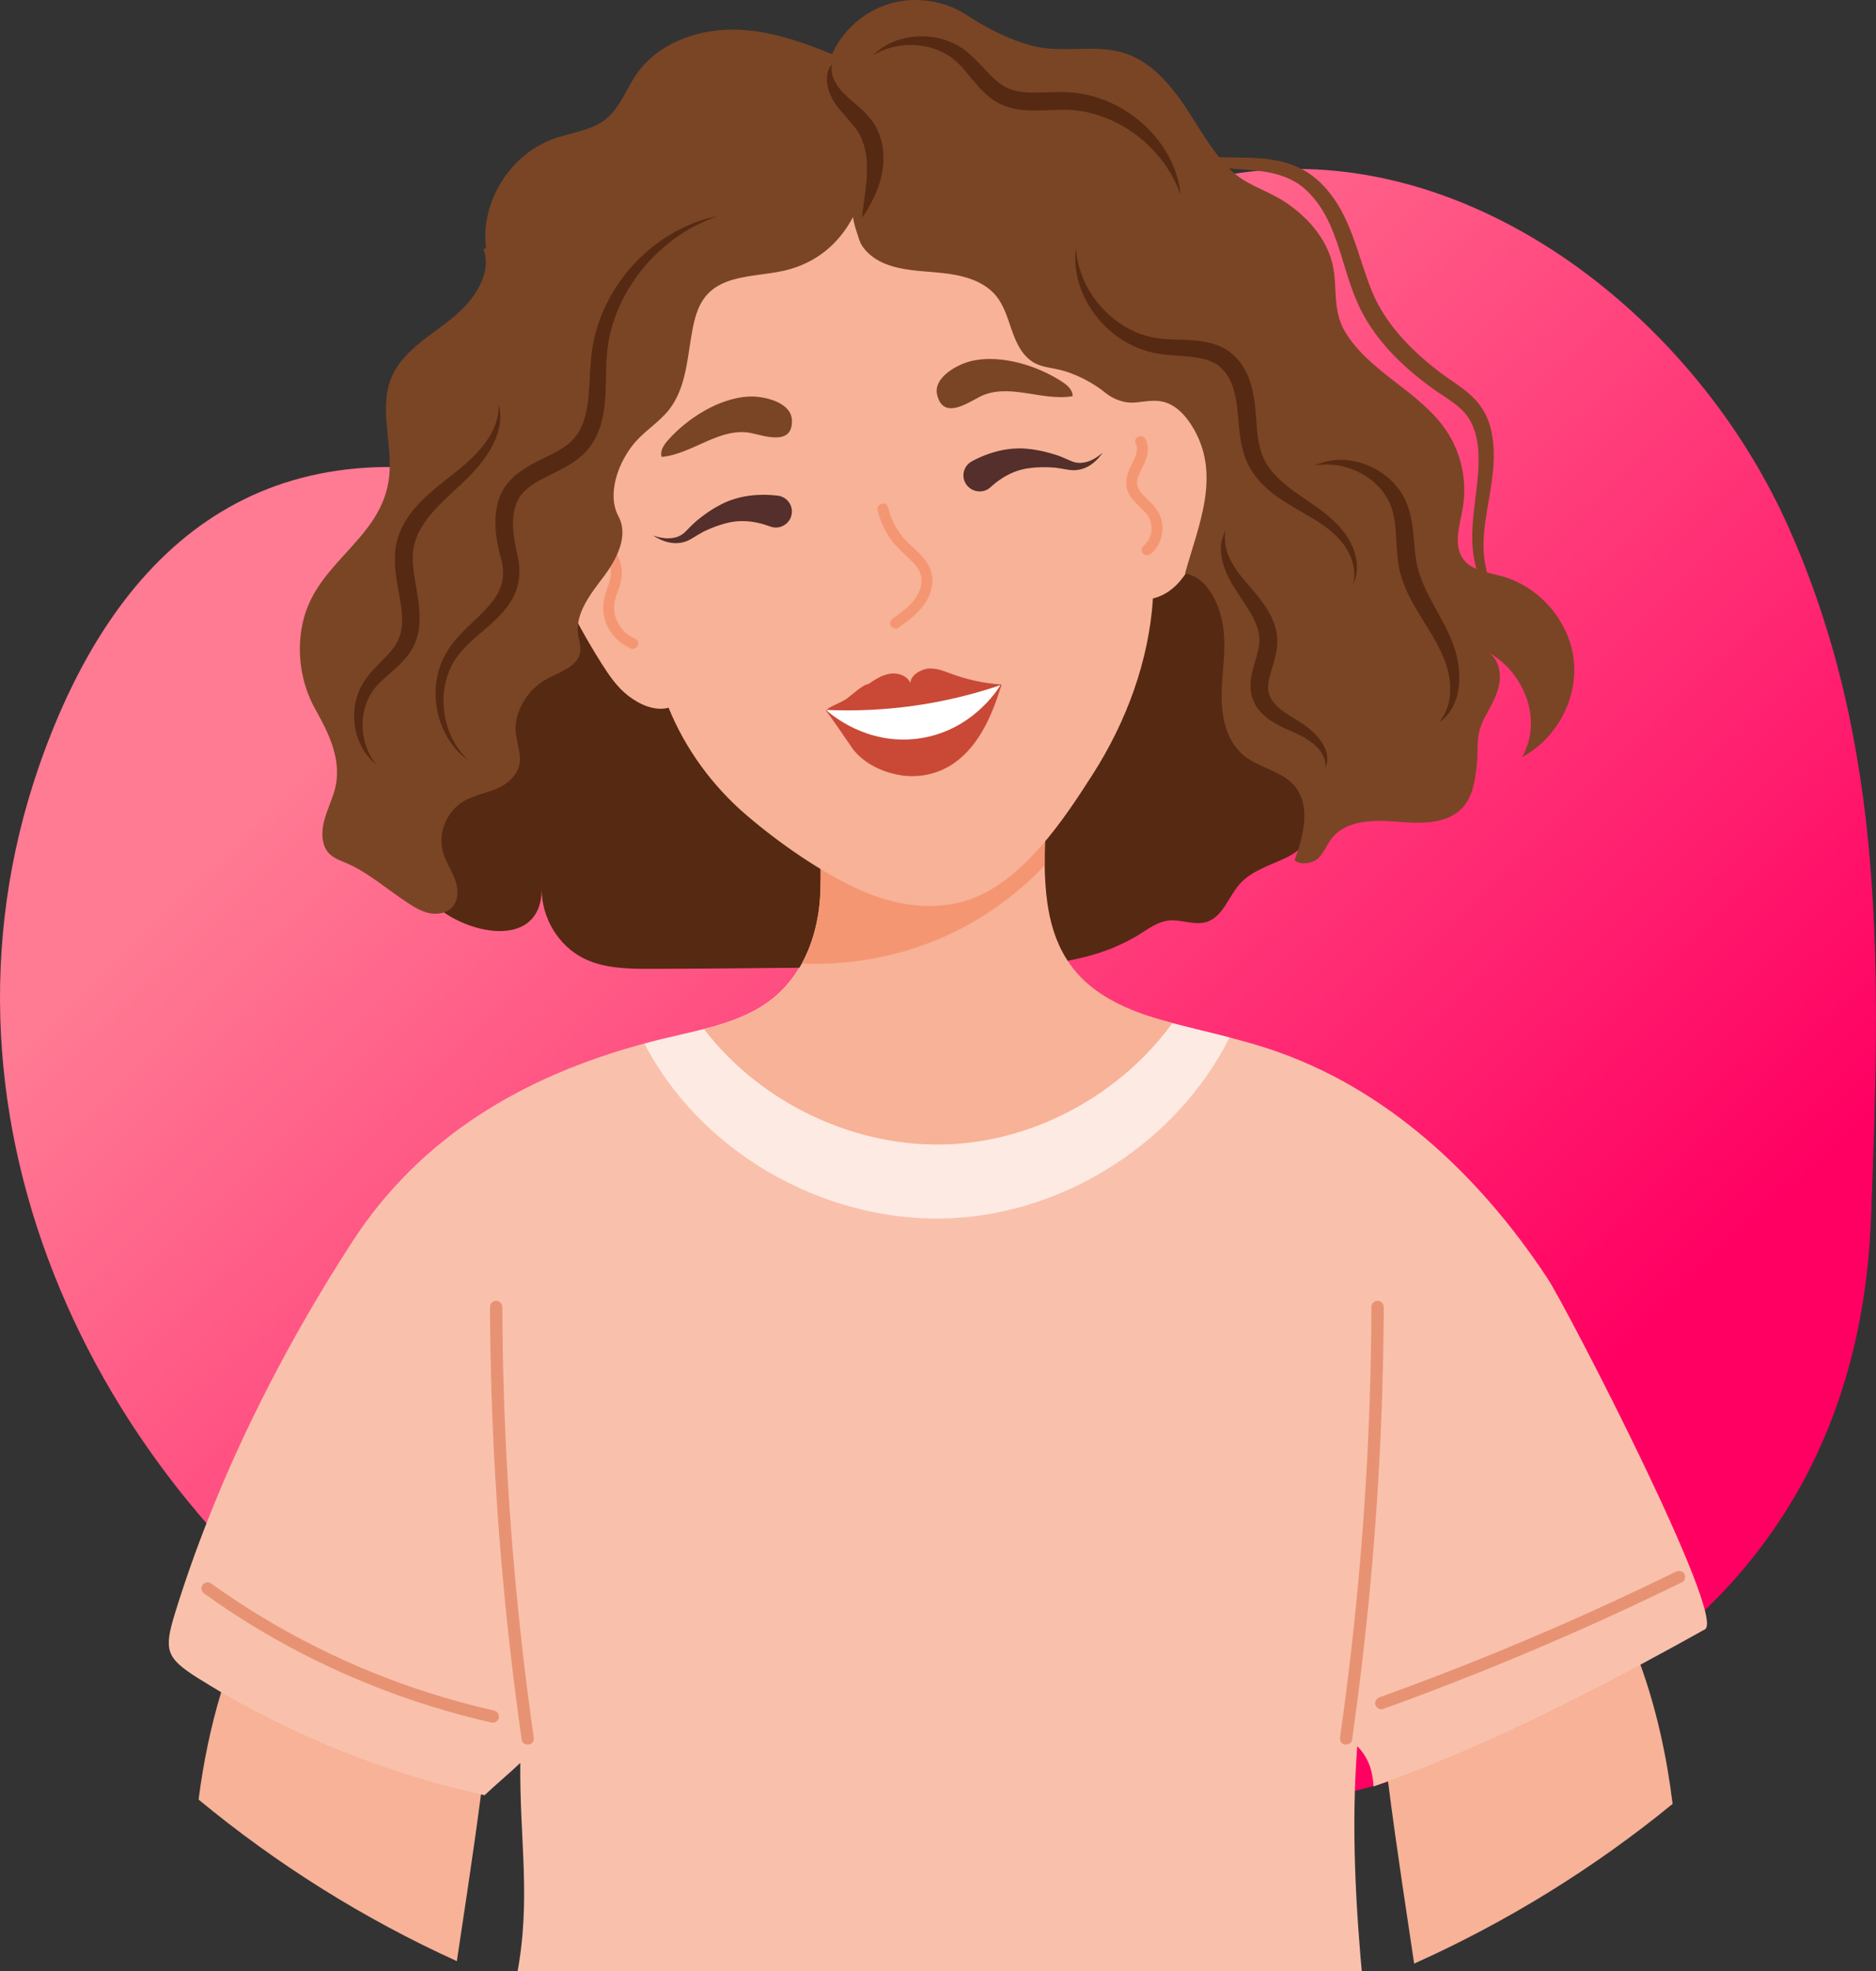 <svg width="100" height="105" viewBox="0 0 100 105" fill="none" xmlns="http://www.w3.org/2000/svg">
<rect x="0" y="0" width="100" height="105" fill="#333333" stroke="none"/>
<g clip-path="url(#clip0_2060_3422)">
<path d="M99.736 64.863C99.316 75.916 94.491 83.706 87.063 88.911C86.475 89.32 85.878 89.711 85.272 90.092C85.113 90.185 84.954 90.287 84.786 90.38C84.749 90.399 84.721 90.427 84.684 90.445C84.6 90.492 84.525 90.547 84.441 90.585C84.31 90.659 84.189 90.733 84.058 90.808C83.62 91.049 83.181 91.291 82.733 91.514C74.456 95.781 63.93 97.603 52.956 97.64C51.369 97.65 49.774 97.622 48.178 97.557C45.658 97.454 43.139 97.269 40.619 96.999C36.261 96.534 32.034 95.381 28.068 93.671C25.959 92.76 23.925 91.691 21.975 90.482C21.919 90.445 21.853 90.408 21.788 90.371C21.639 90.278 21.499 90.185 21.359 90.092C21.34 90.083 21.321 90.073 21.303 90.055C5.243 79.727 -4.499 59.796 2.079 40.823C6.316 28.608 14.453 22.529 27.032 25.717C28.516 26.089 30.121 26.173 31.801 25.996C34.852 25.689 38.128 24.564 41.263 22.956C41.664 22.752 42.047 22.547 42.439 22.324C43.288 21.85 44.119 21.348 44.921 20.818C45.192 20.642 45.453 20.465 45.714 20.288C46.153 19.991 46.592 19.675 47.03 19.368C47.45 19.061 47.879 18.755 48.309 18.448C48.831 18.076 49.354 17.695 49.867 17.314C50.25 17.035 50.632 16.765 51.015 16.486C53.254 14.878 55.513 13.316 57.902 12.043C58.517 11.717 59.133 11.411 59.759 11.123C60.776 10.658 61.821 10.258 62.894 9.933C63.37 9.784 63.855 9.654 64.341 9.542C66.981 8.929 69.632 8.854 72.216 9.226C82.071 10.648 91.048 18.578 95.275 27.948C100.613 39.801 100.221 51.904 99.736 64.863Z" fill="url(#paint0_linear_2060_3422)"/>
<g clip-path="url(#clip1_2060_3422)">
<path d="M10.585 95.867C14.742 99.305 19.367 102.21 24.353 104.475C24.645 102.509 25.223 98.794 25.638 95.596C25.828 94.126 25.986 92.763 26.065 91.736C26.084 91.499 26.097 91.278 26.106 91.078C26.138 90.351 26.109 89.896 25.989 89.843C21.977 88.124 17.827 86.72 13.587 85.647C13.553 85.715 13.518 85.784 13.483 85.852C13.385 86.049 13.29 86.246 13.198 86.445C12.869 87.15 12.572 87.871 12.306 88.601C12.119 89.113 11.948 89.627 11.79 90.148C11.227 92.002 10.838 93.917 10.585 95.867Z" fill="#F7B297"/>
<path d="M73.609 91.059C73.65 91.986 73.796 93.356 73.989 94.897C74.416 98.304 75.077 102.54 75.381 104.606C80.364 102.372 84.992 99.502 89.159 96.098C88.843 93.549 88.302 91.062 87.444 88.688C87.435 88.657 87.422 88.629 87.413 88.598C87.077 87.681 86.698 86.782 86.261 85.905C86.217 85.818 86.176 85.731 86.131 85.643C85.429 85.821 84.733 86.008 84.037 86.202C80.525 87.188 77.08 88.404 73.733 89.84C73.657 89.871 73.616 90.07 73.606 90.395C73.594 90.579 73.6 90.8 73.609 91.059Z" fill="#F7B297"/>
<path d="M10.557 89.4C10.962 89.655 11.373 89.902 11.787 90.145C12.961 90.832 14.166 91.465 15.394 92.048C18.659 93.602 22.101 94.794 25.635 95.593C25.701 95.608 25.765 95.621 25.831 95.636C26.401 95.096 27.169 94.454 27.735 93.914C27.688 98.004 28.327 101.168 27.555 105.208C27.536 105.308 27.505 105.507 27.467 105.785C34.446 108.502 42.048 109.997 50.005 109.997C58.003 109.997 65.646 108.487 72.654 105.744C72.255 101.492 72.021 97.237 72.35 93.025C72.935 93.608 73.179 94.351 73.217 95.168C73.473 95.078 73.726 94.987 73.979 94.894C78.589 93.203 83.081 91.019 87.435 88.685C88.596 88.064 89.744 87.434 90.883 86.798C92.05 86.149 83.512 69.651 82.487 68.097C78.893 62.659 73.916 57.914 67.56 55.849C66.886 55.63 66.209 55.443 65.535 55.268C64.507 55.003 63.485 54.769 62.489 54.504C60.05 53.855 57.769 53.028 55.968 51.125V39.376C55.753 39.491 55.538 39.6 55.32 39.706C55.238 39.747 55.155 39.784 55.076 39.825C54.662 40.022 54.238 40.199 53.808 40.362C53.748 40.383 53.691 40.405 53.63 40.427C53.415 40.505 53.2 40.58 52.985 40.652C52.909 40.677 52.83 40.702 52.754 40.727C52.662 40.755 52.567 40.783 52.476 40.811C52.34 40.851 52.204 40.889 52.068 40.926C51.641 41.045 51.21 41.145 50.777 41.232C49.518 41.485 48.233 41.613 46.949 41.606C46.367 41.603 45.781 41.575 45.202 41.519C45.114 41.51 45.025 41.5 44.937 41.491C44.861 41.482 44.785 41.472 44.709 41.463C44.63 41.454 44.547 41.441 44.468 41.432C44.029 41.372 43.589 41.294 43.152 41.201C43.355 41.984 43.494 42.779 43.589 43.581C43.737 44.867 43.766 46.164 43.725 47.459C43.725 47.497 43.722 47.534 43.722 47.572C43.722 47.593 43.719 47.618 43.719 47.64C43.719 47.65 43.719 47.656 43.719 47.665C43.719 47.693 43.715 47.721 43.715 47.746C43.715 47.756 43.715 47.765 43.712 47.778C43.712 47.803 43.709 47.831 43.706 47.855C43.703 47.89 43.7 47.921 43.7 47.955C43.7 47.971 43.696 47.986 43.696 48.002C43.693 48.027 43.693 48.052 43.69 48.077C43.69 48.083 43.69 48.09 43.687 48.099C43.684 48.127 43.681 48.152 43.677 48.18C43.674 48.205 43.671 48.227 43.671 48.252C43.668 48.28 43.665 48.311 43.662 48.339C43.658 48.377 43.652 48.414 43.646 48.451C43.646 48.458 43.646 48.464 43.643 48.467C43.639 48.501 43.633 48.536 43.627 48.573C43.624 48.586 43.624 48.601 43.62 48.614C43.617 48.639 43.614 48.66 43.608 48.685C43.605 48.701 43.602 48.717 43.602 48.732C43.595 48.767 43.589 48.804 43.583 48.838C43.576 48.879 43.567 48.922 43.56 48.963C43.554 49.004 43.545 49.044 43.535 49.088C43.526 49.128 43.519 49.169 43.51 49.213C43.503 49.247 43.494 49.281 43.488 49.316C43.481 49.347 43.475 49.375 43.465 49.406C43.462 49.425 43.456 49.44 43.453 49.459C43.443 49.5 43.431 49.54 43.421 49.581C43.415 49.599 43.412 49.621 43.405 49.64C43.396 49.671 43.386 49.706 43.38 49.737C43.374 49.755 43.371 49.777 43.364 49.796C43.355 49.824 43.348 49.855 43.339 49.883C43.336 49.899 43.329 49.915 43.323 49.93C43.307 49.977 43.295 50.024 43.279 50.068C43.273 50.086 43.266 50.102 43.26 50.12C43.254 50.139 43.247 50.161 43.238 50.18C43.231 50.199 43.225 50.22 43.215 50.239C43.209 50.258 43.203 50.28 43.193 50.298C43.187 50.317 43.178 50.339 43.171 50.358C43.165 50.376 43.155 50.398 43.149 50.417C43.133 50.458 43.117 50.498 43.102 50.539C43.095 50.554 43.089 50.57 43.083 50.585C43.07 50.614 43.06 50.642 43.048 50.67C43.038 50.688 43.032 50.71 43.023 50.729C43.004 50.77 42.988 50.81 42.969 50.851C42.962 50.866 42.953 50.882 42.947 50.897C42.94 50.91 42.937 50.919 42.931 50.932C42.921 50.95 42.912 50.969 42.906 50.988C42.896 51.007 42.886 51.025 42.877 51.044C42.858 51.081 42.839 51.119 42.82 51.156C42.811 51.175 42.801 51.194 42.792 51.212C42.782 51.231 42.773 51.25 42.763 51.269C42.754 51.287 42.744 51.306 42.735 51.325C42.7 51.387 42.665 51.45 42.627 51.512C42.614 51.534 42.602 51.553 42.589 51.574C42.551 51.637 42.513 51.699 42.472 51.762C42.463 51.777 42.453 51.79 42.444 51.805C42.437 51.815 42.431 51.827 42.421 51.837C42.412 51.849 42.406 51.861 42.396 51.877C42.383 51.896 42.368 51.918 42.355 51.936C42.346 51.949 42.336 51.961 42.327 51.977C42.314 51.996 42.301 52.011 42.289 52.03C42.27 52.055 42.251 52.08 42.232 52.108C42.216 52.13 42.2 52.148 42.184 52.17C42.175 52.186 42.162 52.198 42.149 52.214C42.143 52.223 42.137 52.23 42.13 52.239C42.121 52.251 42.111 52.264 42.099 52.276C42.058 52.326 42.017 52.376 41.975 52.426C41.963 52.442 41.95 52.457 41.937 52.473C41.928 52.482 41.918 52.495 41.909 52.504C41.887 52.529 41.861 52.557 41.839 52.582C41.827 52.595 41.814 52.61 41.801 52.623C41.792 52.632 41.782 52.645 41.77 52.654C41.725 52.701 41.681 52.747 41.634 52.791C41.621 52.807 41.605 52.819 41.593 52.832C41.586 52.838 41.58 52.844 41.574 52.85C41.558 52.863 41.545 52.879 41.529 52.891C41.52 52.9 41.507 52.913 41.498 52.922C41.479 52.941 41.456 52.96 41.438 52.978C41.415 52.997 41.393 53.019 41.371 53.038C41.368 53.041 41.362 53.047 41.358 53.05C41.336 53.069 41.311 53.091 41.289 53.109C40.219 54.005 38.894 54.467 37.521 54.819C36.774 55.009 36.015 55.172 35.275 55.352C34.965 55.427 34.658 55.508 34.351 55.59C27.935 57.315 22.433 60.528 18.785 66.141C14.806 72.272 11.477 78.992 9.32 85.965C8.734 87.896 8.832 88.317 10.557 89.4Z" fill="#F9C1AC"/>
<path d="M34.36 55.596C34.443 55.767 34.531 55.939 34.629 56.108C37.79 61.68 44.304 65.224 50.77 64.893C56.952 64.575 62.805 60.731 65.542 55.268C64.514 55.003 63.492 54.769 62.495 54.504C60.056 53.855 57.775 53.028 55.975 51.125V39.376C52.102 41.457 47.468 42.131 43.155 41.21C43.681 43.251 43.791 45.366 43.728 47.469C43.662 49.575 42.925 51.752 41.295 53.116C40.226 54.011 38.9 54.473 37.527 54.825C36.781 55.019 36.021 55.178 35.281 55.359C34.974 55.434 34.667 55.512 34.36 55.596Z" fill="#FDEAE3"/>
<path d="M68.576 45.684C67.706 46.102 66.716 46.38 66.08 47.097C65.472 47.784 65.184 48.854 64.302 49.119C63.656 49.312 62.967 48.966 62.296 49.038C61.717 49.103 61.23 49.468 60.739 49.774C57.949 51.509 54.444 51.543 51.144 51.524C45.702 51.49 40.169 51.602 34.727 51.612C33.506 51.615 32.231 51.602 31.137 51.066C29.757 50.389 28.862 48.879 28.878 47.359C28.843 50.879 24.205 49.656 22.724 47.752C21.519 46.205 21.253 44.102 21.567 42.174C21.88 40.246 22.715 38.446 23.541 36.674C24.736 34.103 25.11 31.027 27.318 29.224C29.526 27.42 32.269 26.378 35.019 25.583C38.888 24.463 42.874 23.767 46.892 23.408C47.879 23.321 48.952 23.39 49.894 23.131C50.986 22.831 51.967 22.429 53.112 22.304C55.333 22.057 57.617 22.41 59.673 23.259C62.865 24.578 65.507 27.024 67.367 29.904C68.959 32.372 70.265 35.13 70.74 38.037C71.123 40.418 71.12 44.461 68.576 45.684Z" fill="#562912"/>
<path d="M37.53 54.825C40.571 58.791 45.651 61.212 50.701 60.953C55.348 60.716 59.784 58.217 62.495 54.504C58.806 53.521 56.392 52.042 55.832 48.118C55.737 47.45 55.696 46.776 55.687 46.099C55.674 45.182 55.718 44.265 55.769 43.354C55.794 42.904 55.728 39.519 55.975 39.376C52.102 41.457 47.468 42.131 43.158 41.21C43.684 43.251 43.794 45.366 43.731 47.469C43.69 48.801 43.38 50.164 42.741 51.328C42.374 52.005 41.896 52.613 41.298 53.112C40.229 54.011 38.903 54.473 37.53 54.825Z" fill="#F7B297"/>
<path d="M73.761 69.62C73.748 72.64 73.656 75.657 73.479 78.67C73.305 81.669 73.049 84.664 72.714 87.649C72.524 89.337 72.309 91.022 72.068 92.704C72.043 92.878 71.818 92.972 71.663 92.931C71.474 92.881 71.407 92.707 71.432 92.532C71.856 89.571 72.198 86.601 72.461 83.622C72.723 80.645 72.907 77.66 73.008 74.674C73.065 72.992 73.097 71.308 73.103 69.623C73.103 69.448 73.255 69.298 73.432 69.298C73.609 69.295 73.761 69.445 73.761 69.62Z" fill="#E89274"/>
<path d="M26.119 69.62C26.131 72.64 26.223 75.657 26.4 78.67C26.574 81.669 26.831 84.664 27.166 87.649C27.356 89.337 27.571 91.022 27.811 92.704C27.837 92.878 28.061 92.972 28.216 92.931C28.406 92.881 28.473 92.707 28.447 92.532C28.023 89.571 27.682 86.601 27.419 83.622C27.156 80.645 26.973 77.66 26.872 74.674C26.815 72.992 26.783 71.308 26.777 69.623C26.777 69.448 26.625 69.298 26.448 69.298C26.271 69.295 26.116 69.445 26.119 69.62Z" fill="#E89274"/>
<path d="M89.662 84.289C87.644 85.278 85.606 86.224 83.547 87.125C81.474 88.033 79.383 88.897 77.273 89.715C76.093 90.173 74.91 90.616 73.717 91.044C73.556 91.103 73.35 90.978 73.312 90.816C73.271 90.632 73.369 90.479 73.543 90.417C75.647 89.659 77.732 88.857 79.801 88.011C81.86 87.169 83.904 86.277 85.926 85.347C87.068 84.82 88.204 84.28 89.33 83.728C89.488 83.65 89.687 83.687 89.782 83.843C89.868 83.987 89.823 84.208 89.662 84.289Z" fill="#E89274"/>
<path d="M26.179 91.758C24.037 91.275 21.933 90.623 19.893 89.811C17.852 89 15.875 88.036 13.986 86.919C12.926 86.295 11.898 85.621 10.898 84.904C10.756 84.801 10.683 84.62 10.781 84.458C10.864 84.317 11.088 84.236 11.234 84.342C13.002 85.609 14.869 86.741 16.818 87.718C18.757 88.694 20.731 89.499 22.807 90.164C23.974 90.538 25.16 90.86 26.356 91.131C26.53 91.172 26.631 91.368 26.587 91.53C26.537 91.708 26.353 91.799 26.179 91.758Z" fill="#E89274"/>
<path d="M42.741 51.331C45.215 51.434 47.711 50.997 49.992 50.046C52.144 49.147 54.093 47.787 55.687 46.102C55.674 45.185 55.719 44.268 55.769 43.357C55.795 42.907 55.728 39.522 55.975 39.379C52.103 41.46 47.468 42.134 43.159 41.213C43.684 43.254 43.795 45.369 43.731 47.472C43.687 48.804 43.377 50.164 42.741 51.331Z" fill="#F59673"/>
<path d="M64.201 28.238C63.799 29.642 63.055 31.504 61.458 31.879C61.246 35.198 60.047 38.434 58.256 41.238C56.715 43.65 54.58 46.87 51.745 47.896C49.837 48.586 47.673 48.242 45.829 47.406C43.744 46.461 41.545 44.923 39.808 43.441C37.986 41.887 36.537 39.909 35.639 37.703C34.905 37.9 34.095 37.535 33.494 37.07C32.892 36.608 32.459 35.969 32.057 35.332C31.298 34.128 30.608 32.883 29.991 31.604C29.071 29.689 29.359 27.293 29.33 25.171C29.302 23.053 29.618 20.894 30.551 18.984C31.399 17.25 32.718 15.793 33.851 14.227C34.291 13.618 34.591 13.047 35.215 12.639C35.895 12.193 36.708 11.834 37.445 11.487C39.055 10.732 40.748 10.152 42.482 9.756C46.003 8.948 49.704 8.892 53.242 9.64C55.057 10.024 56.895 10.654 58.215 11.943C60.379 14.055 61.923 16.747 63.008 19.534C64.068 22.22 65.02 25.371 64.201 28.238Z" fill="#F7B297"/>
<path d="M52.814 25.942C52.995 25.776 53.191 25.623 53.393 25.492C53.599 25.358 53.814 25.243 54.042 25.152C54.156 25.106 54.27 25.068 54.39 25.034C54.45 25.018 54.507 25.003 54.57 24.99C54.599 24.984 54.63 24.978 54.662 24.971L54.757 24.956C55.013 24.915 55.282 24.893 55.554 24.89C55.69 24.887 55.829 24.89 55.965 24.896C56.035 24.9 56.101 24.903 56.168 24.909H56.19L56.215 24.912L56.266 24.918C56.301 24.922 56.332 24.928 56.367 24.931C56.503 24.95 56.639 24.971 56.785 25C56.93 25.024 57.092 25.052 57.262 25.049C57.433 25.046 57.595 25.012 57.746 24.962C57.898 24.909 58.038 24.837 58.161 24.75C58.414 24.575 58.61 24.357 58.775 24.12C58.664 24.213 58.55 24.301 58.433 24.375C58.313 24.45 58.189 24.516 58.06 24.563C57.933 24.61 57.8 24.641 57.674 24.653C57.544 24.666 57.417 24.656 57.3 24.628C57.183 24.6 57.069 24.55 56.94 24.494C56.81 24.438 56.674 24.375 56.532 24.319C56.497 24.307 56.462 24.291 56.424 24.279L56.37 24.26L56.342 24.251L56.31 24.241C56.234 24.216 56.161 24.195 56.089 24.173C55.943 24.129 55.794 24.092 55.646 24.054C55.348 23.985 55.041 23.933 54.722 23.904C54.681 23.901 54.643 23.898 54.602 23.895C54.561 23.892 54.52 23.889 54.478 23.889C54.396 23.886 54.311 23.886 54.228 23.889C54.061 23.892 53.896 23.907 53.729 23.929C53.396 23.973 53.071 24.054 52.754 24.16C52.438 24.266 52.131 24.401 51.84 24.556L51.811 24.572C51.391 24.797 51.232 25.315 51.46 25.73C51.688 26.145 52.213 26.3 52.634 26.076C52.703 26.032 52.764 25.988 52.814 25.942Z" fill="#542F2B"/>
<path d="M61.056 23.374C61.325 23.886 61.132 24.431 60.891 24.912C60.781 25.134 60.651 25.361 60.616 25.611C60.591 25.798 60.635 25.951 60.717 26.091C60.768 26.179 60.803 26.222 60.86 26.288C60.932 26.372 61.008 26.45 61.087 26.525C61.23 26.665 61.379 26.803 61.511 26.956C61.809 27.305 61.98 27.72 61.967 28.178C61.954 28.678 61.739 29.177 61.35 29.501C61.23 29.601 61.056 29.617 60.939 29.501C60.834 29.398 60.819 29.195 60.939 29.096C61.214 28.868 61.369 28.54 61.385 28.21C61.404 27.848 61.28 27.551 61.034 27.283C60.765 26.99 60.442 26.743 60.23 26.4C59.971 25.982 59.99 25.505 60.176 25.062C60.284 24.809 60.429 24.572 60.521 24.313C60.597 24.104 60.657 23.864 60.55 23.658C60.477 23.52 60.515 23.346 60.654 23.265C60.787 23.196 60.983 23.237 61.056 23.374Z" fill="#F59673"/>
<path d="M32.19 28.528C32.475 28.881 32.766 29.242 32.952 29.657C33.152 30.104 33.209 30.565 33.082 31.043C32.974 31.461 32.747 31.882 32.731 32.287C32.718 32.634 32.804 32.955 32.981 33.255C33.171 33.579 33.471 33.863 33.81 34C33.955 34.059 34.056 34.191 34.012 34.353C33.974 34.487 33.8 34.612 33.655 34.552C32.889 34.247 32.316 33.554 32.184 32.743C32.111 32.294 32.184 31.872 32.335 31.445C32.481 31.033 32.645 30.628 32.532 30.188C32.408 29.713 32.086 29.308 31.782 28.93C31.684 28.809 31.662 28.643 31.782 28.525C31.88 28.428 32.092 28.406 32.19 28.528Z" fill="#F59673"/>
<path d="M51.837 19.218C53.4 18.881 55.329 19.49 56.627 20.345C56.902 20.526 57.193 20.781 57.174 21.106C55.544 21.393 53.725 20.348 52.194 21.153C51.52 21.508 50.271 22.348 49.957 21.04C49.723 20.086 51.084 19.381 51.837 19.218Z" fill="#7A4525"/>
<path d="M41.039 28.044C40.808 27.957 40.57 27.885 40.33 27.838C40.09 27.789 39.846 27.761 39.599 27.761C39.476 27.761 39.352 27.764 39.232 27.776C39.172 27.782 39.109 27.789 39.049 27.801C39.017 27.804 38.989 27.81 38.957 27.817L38.862 27.835C38.609 27.892 38.353 27.97 38.096 28.066C37.97 28.113 37.843 28.166 37.717 28.222C37.654 28.25 37.59 28.278 37.533 28.306L37.514 28.316L37.492 28.328L37.448 28.353C37.416 28.369 37.388 28.384 37.359 28.403C37.239 28.469 37.122 28.541 36.995 28.619C36.872 28.693 36.73 28.781 36.568 28.84C36.407 28.899 36.246 28.927 36.084 28.934C35.923 28.94 35.768 28.921 35.619 28.887C35.322 28.818 35.053 28.684 34.812 28.528C34.949 28.575 35.088 28.615 35.227 28.64C35.366 28.665 35.505 28.681 35.641 28.678C35.777 28.675 35.91 28.656 36.034 28.622C36.157 28.584 36.274 28.531 36.372 28.462C36.47 28.394 36.559 28.306 36.657 28.203C36.755 28.104 36.859 27.994 36.97 27.892C36.999 27.867 37.027 27.838 37.056 27.814L37.097 27.776L37.119 27.757L37.144 27.736C37.204 27.686 37.264 27.639 37.325 27.592C37.445 27.498 37.565 27.408 37.691 27.321C37.941 27.146 38.207 26.987 38.495 26.843C38.53 26.825 38.568 26.809 38.606 26.79C38.644 26.771 38.678 26.756 38.717 26.74C38.792 26.706 38.871 26.678 38.947 26.65C39.106 26.594 39.264 26.544 39.425 26.506C39.751 26.425 40.083 26.381 40.415 26.366C40.751 26.35 41.083 26.363 41.415 26.4L41.447 26.403C41.921 26.456 42.263 26.881 42.206 27.349C42.152 27.817 41.722 28.154 41.248 28.098C41.178 28.085 41.105 28.066 41.039 28.044Z" fill="#542F2B"/>
<path d="M39.91 21.125C38.312 21.209 36.616 22.301 35.594 23.465C35.379 23.711 35.167 24.032 35.272 24.341C36.92 24.192 38.394 22.706 40.087 23.081C40.83 23.246 42.263 23.73 42.213 22.385C42.181 21.409 40.678 21.084 39.91 21.125Z" fill="#7A4525"/>
<path d="M45.44 39.865C45.171 39.494 44.045 37.816 44.01 37.847C44.291 37.594 44.81 37.454 45.149 37.211C45.367 37.054 46.022 36.446 46.281 36.446C46.639 36.203 47.015 35.956 47.442 35.891C47.873 35.825 48.373 36 48.534 36.399C48.512 35.984 49.087 35.648 49.508 35.616C49.929 35.585 50.334 35.757 50.73 35.903C51.584 36.215 52.482 36.406 53.39 36.468C52.909 38.034 52.229 39.678 50.881 40.636C50.068 41.216 49.018 41.46 48.025 41.301C47.047 41.145 46.101 40.699 45.481 39.931C45.475 39.915 45.459 39.894 45.44 39.865Z" fill="#C94936"/>
<path d="M44.032 37.819C47.18 37.962 50.353 37.513 53.33 36.499C53.159 36.78 51.758 38.98 48.923 39.348C46.18 39.703 44.291 38.053 44.032 37.819Z" fill="white"/>
<path d="M47.341 27.027C47.461 27.523 47.67 27.985 47.964 28.403C48.239 28.793 48.606 29.093 48.948 29.423C49.322 29.785 49.628 30.203 49.692 30.727C49.755 31.239 49.568 31.776 49.271 32.194C48.904 32.706 48.391 33.08 47.882 33.445C47.755 33.535 47.559 33.467 47.483 33.342C47.398 33.198 47.461 33.042 47.588 32.949C47.99 32.662 48.404 32.365 48.714 31.975C48.98 31.642 49.173 31.199 49.113 30.768C49.056 30.35 48.755 30.038 48.455 29.754C48.103 29.423 47.755 29.105 47.474 28.712C47.145 28.253 46.911 27.729 46.778 27.183C46.693 26.821 47.252 26.669 47.341 27.027Z" fill="#F59673"/>
<path d="M47.053 13.996C48.024 14.429 49.122 14.429 50.182 14.539C51.242 14.648 52.368 14.916 53.058 15.715C53.925 16.719 53.836 18.363 54.934 19.2C55.471 19.608 56.142 19.574 56.791 19.783C57.569 20.033 58.3 20.423 58.933 20.934C59.328 21.253 59.898 21.477 60.407 21.449C60.916 21.421 61.432 21.287 61.932 21.387C62.628 21.524 63.156 22.082 63.529 22.678C65.137 25.24 63.9 27.926 63.169 30.547C64.368 30.759 65.007 32.166 65.194 33.354C65.38 34.543 65.14 35.751 65.118 36.952C65.096 38.153 65.355 39.466 66.288 40.237C67.101 40.904 68.294 41.054 68.984 41.847C69.904 42.904 69.484 44.511 69.012 45.825C69.31 46.121 70.012 45.993 70.303 45.69C70.594 45.385 70.74 44.976 71.002 44.645C71.768 43.678 73.226 43.672 74.47 43.775C75.71 43.878 77.152 43.928 77.978 43.007C78.513 42.414 78.627 41.572 78.718 40.783C78.823 39.875 78.633 39.226 79.089 38.331C79.386 37.747 79.753 37.182 79.898 36.546C80.044 35.91 79.908 35.151 79.367 34.774C81.303 35.869 82.243 38.424 81.129 40.334C82.98 39.354 84.122 37.211 83.888 35.151C83.654 33.092 82.066 31.248 80.044 30.693C79.329 30.497 78.5 30.409 78.038 29.835C77.434 29.086 77.807 28.004 77.972 27.062C78.222 25.63 77.893 24.104 77.067 22.9C76.365 21.873 75.349 21.103 74.359 20.338C73.372 19.574 72.372 18.775 71.724 17.715C70.926 16.407 71.382 15.119 70.945 13.762C70.537 12.489 69.544 11.428 68.424 10.714C67.411 10.068 66.383 9.859 65.516 8.976C64.738 8.187 64.162 7.222 63.574 6.293C62.653 4.839 61.549 3.323 59.891 2.817C58.385 2.359 56.791 2.814 55.269 2.493C53.991 2.224 52.615 1.516 51.533 0.805C50.349 0.025 48.815 -0.206 47.452 0.19C46.088 0.587 44.924 1.597 44.357 2.883C42.605 2.178 40.782 1.541 38.891 1.579C36.999 1.616 35.037 2.374 33.958 3.909C33.379 4.73 33.057 5.753 32.259 6.371C31.5 6.96 30.475 7.057 29.564 7.375C27.207 8.196 25.603 10.748 25.907 13.194C25.932 13.169 25.752 13.309 25.777 13.284C26.134 14.198 25.673 15.228 25.062 15.999C24.451 16.769 23.61 17.325 22.822 17.917C22.034 18.51 21.259 19.19 20.876 20.092C20.215 21.642 20.854 23.411 20.769 25.093C20.595 28.59 17.029 29.773 16.194 32.943C15.764 34.577 16.001 36.371 16.84 37.844C17.504 39.014 18.159 40.374 17.915 41.756C17.823 42.277 17.599 42.764 17.425 43.26C17.248 43.759 17.118 44.293 17.219 44.81C17.393 45.7 18.08 45.778 18.76 46.115C19.753 46.608 20.683 47.397 21.604 48.011C21.99 48.267 22.386 48.529 22.838 48.636C23.29 48.742 23.819 48.657 24.122 48.311C24.467 47.921 24.429 47.322 24.249 46.835C24.066 46.349 23.762 45.909 23.619 45.413C23.325 44.405 23.797 43.229 24.708 42.689C25.473 42.237 26.47 42.202 27.131 41.613C28.061 40.783 27.634 40.068 27.501 39.101C27.346 37.972 28.125 36.736 29.102 36.194C29.827 35.794 30.842 35.51 30.934 34.696C30.965 34.406 30.861 34.122 30.817 33.832C30.646 32.681 31.475 31.651 32.18 30.715C32.883 29.782 33.522 28.534 32.968 27.508C32.326 26.319 32.965 24.588 33.851 23.564C34.398 22.934 35.142 22.485 35.66 21.83C36.489 20.778 36.616 19.365 36.828 18.048C37.081 16.482 37.394 15.359 39.131 14.882C40.134 14.607 41.2 14.617 42.194 14.314C43.693 13.858 44.775 12.882 45.484 11.537C45.42 11.659 45.8 12.81 45.882 12.969C46.11 13.412 46.597 13.793 47.053 13.996Z" fill="#7A4525"/>
<path d="M57.351 13.216C57.063 15.453 58.585 17.708 60.676 18.544C61.014 18.679 61.372 18.782 61.736 18.841C62.214 18.919 62.713 18.944 63.185 18.981C63.827 19.037 64.485 19.115 64.994 19.509C66.235 20.554 65.833 22.529 66.25 23.979C66.541 25.177 67.383 26.023 68.395 26.675C69.047 27.105 69.829 27.492 70.468 27.935C71.107 28.369 71.683 28.918 71.983 29.636C72.189 30.116 72.261 30.656 72.116 31.167C72.568 30.278 72.255 29.186 71.689 28.413C71.274 27.848 70.718 27.395 70.151 26.99C69.129 26.254 67.927 25.595 67.364 24.435C67.051 23.745 67.016 23.024 66.956 22.245C66.88 21.003 66.649 19.58 65.573 18.766C64.678 18.086 63.489 18.117 62.429 18.08C61.66 18.061 60.926 17.908 60.246 17.552C58.62 16.716 57.465 15.038 57.351 13.216Z" fill="#562912"/>
<path d="M65.33 28.291C64.985 28.852 65.042 29.589 65.251 30.194C65.542 31.096 66.194 31.851 66.662 32.656C66.927 33.114 67.155 33.641 67.133 34.169C67.12 34.552 66.969 35.008 66.852 35.41C66.706 35.919 66.586 36.468 66.709 37.008C66.874 37.763 67.475 38.284 68.136 38.627C68.696 38.933 69.275 39.095 69.787 39.457C70.145 39.706 70.48 40.025 70.607 40.449C70.651 40.592 70.664 40.752 70.651 40.901C70.711 40.773 70.743 40.633 70.752 40.492C70.775 39.959 70.461 39.475 70.101 39.104C69.87 38.867 69.598 38.658 69.316 38.483C68.569 37.997 67.494 37.494 67.601 36.48C67.624 36.212 67.699 35.944 67.782 35.675C67.927 35.195 68.085 34.705 68.088 34.19C68.101 33.12 67.446 32.216 66.788 31.448C66.026 30.565 65.086 29.539 65.33 28.291Z" fill="#562912"/>
<path d="M70.075 24.806C71.79 24.481 73.739 25.514 74.223 27.196C74.419 27.885 74.403 28.575 74.46 29.299C74.485 29.639 74.523 29.985 74.596 30.322C74.612 30.409 74.65 30.531 74.669 30.618C74.694 30.718 74.739 30.846 74.77 30.943C75.488 33.036 77.475 34.68 77.292 37.014C77.247 37.554 77.064 38.062 76.697 38.486C76.855 38.383 77.001 38.256 77.127 38.112C77.254 37.965 77.364 37.803 77.453 37.629C77.814 36.92 77.848 36.093 77.725 35.323C77.472 33.719 76.393 32.421 75.808 30.968C75.77 30.877 75.729 30.759 75.694 30.665C75.678 30.628 75.65 30.525 75.637 30.484C75.349 29.585 75.419 28.518 75.2 27.52C75.071 26.909 74.818 26.338 74.403 25.857C73.388 24.662 71.534 24.104 70.075 24.806Z" fill="#562912"/>
<path d="M38.277 11.506C35.316 12.089 32.848 14.423 31.899 17.228C31.747 17.693 31.63 18.17 31.561 18.654C31.453 19.399 31.45 20.167 31.39 20.906C31.314 21.895 31.127 22.962 30.327 23.62C30.08 23.826 29.786 24.004 29.466 24.169C28.226 24.8 26.951 25.277 26.543 26.762C26.28 27.732 26.435 28.746 26.688 29.692C26.698 29.732 26.723 29.835 26.736 29.876C26.748 29.935 26.761 30 26.774 30.06C26.78 30.104 26.793 30.197 26.799 30.241C26.802 30.278 26.812 30.384 26.812 30.422C26.812 30.472 26.815 30.55 26.812 30.599C26.805 31.039 26.644 31.464 26.401 31.826L26.331 31.932C26.29 31.985 26.22 32.085 26.176 32.135C25.679 32.74 25.059 33.236 24.518 33.819C24.11 34.253 23.749 34.749 23.528 35.304C23.018 36.577 23.145 38.078 23.832 39.254C24.021 39.585 24.259 39.891 24.534 40.153C24.67 40.284 24.819 40.402 24.974 40.511C24.388 39.962 23.993 39.263 23.794 38.515C23.487 37.363 23.629 36.069 24.303 35.07C24.996 34.072 26.103 33.454 26.881 32.518C27.502 31.785 27.783 30.955 27.66 30C27.644 29.854 27.612 29.689 27.577 29.542C27.369 28.656 27.198 27.651 27.539 26.79C27.786 26.172 28.318 25.826 28.913 25.511C29.586 25.159 30.358 24.84 30.953 24.326C31.614 23.773 32 22.943 32.146 22.126C32.424 20.647 32.162 19.153 32.544 17.693C33.25 14.863 35.477 12.461 38.277 11.506Z" fill="#562912"/>
<path d="M26.575 21.489C26.628 22.419 26.189 23.24 25.594 23.929C25.002 24.625 24.262 25.168 23.547 25.736C22.588 26.503 21.62 27.389 21.231 28.584C20.984 29.311 21.022 30.107 21.136 30.849C21.278 31.904 21.677 33.074 21.234 34.078C21.07 34.434 20.826 34.718 20.548 35.008C20.14 35.435 19.678 35.856 19.361 36.374C18.776 37.332 18.725 38.583 19.184 39.591C19.377 40.025 19.671 40.421 20.041 40.717C19.611 40.168 19.377 39.525 19.333 38.852C19.276 38 19.535 37.123 20.12 36.499C20.595 35.987 21.183 35.591 21.639 35.039C22.743 33.738 22.329 32.216 22.088 30.712C22.012 30.213 21.962 29.717 22.041 29.224C22.297 27.651 23.86 26.534 24.936 25.455C25.961 24.425 26.992 22.996 26.575 21.489Z" fill="#562912"/>
<path d="M44.339 3.422C43.88 3.99 44.092 4.83 44.446 5.4C44.895 6.131 45.604 6.623 45.93 7.397C46.493 8.729 46.079 10.208 45.955 11.593C46.183 11.275 46.376 10.941 46.547 10.592C47.192 9.31 47.376 7.681 46.493 6.449C46.075 5.865 45.471 5.469 44.99 4.992C44.826 4.823 44.68 4.642 44.56 4.44C44.38 4.134 44.282 3.794 44.339 3.422Z" fill="#562912"/>
<path d="M59.638 5.263C60.508 7.288 62.571 8.704 64.792 8.904C66.225 9.088 67.785 8.948 69.056 9.7L69.18 9.774L69.297 9.859C69.363 9.899 69.465 9.987 69.525 10.037C71.271 11.575 71.433 13.999 72.322 16.039C73.131 17.955 74.669 19.468 76.339 20.678C77.007 21.162 77.763 21.543 78.228 22.188C79.123 23.464 78.775 25.418 78.605 26.881C78.5 27.742 78.418 28.637 78.535 29.508C78.69 30.812 79.421 31.988 79.93 33.152C80.272 33.922 80.525 34.752 80.414 35.607C80.522 35.189 80.538 34.749 80.487 34.322C80.284 32.727 79.32 31.333 79.12 29.757C79.006 28.828 79.146 27.904 79.301 26.98C79.525 25.686 79.781 24.338 79.509 23.024C79.427 22.619 79.278 22.207 79.06 21.848C78.785 21.39 78.374 21 77.95 20.685C77.516 20.357 77.067 20.079 76.643 19.749C75.099 18.554 73.701 17.094 73.024 15.247C72.347 13.472 71.986 11.512 70.673 10.033C69.43 8.614 67.911 8.408 66.121 8.396C65.421 8.383 64.738 8.386 64.055 8.283C63.9 8.258 63.817 8.24 63.672 8.211C63.545 8.186 63.419 8.149 63.292 8.118L62.995 8.024C61.596 7.525 60.394 6.549 59.638 5.263Z" fill="#7A4525"/>
<path d="M46.541 2.942C47.74 2.218 49.325 2.209 50.517 2.933C50.846 3.132 51.112 3.385 51.365 3.675C51.935 4.333 52.447 5.098 53.257 5.51C54.276 6.037 55.465 5.868 56.563 5.847C57.047 5.837 57.531 5.884 58.003 5.99C59.452 6.318 60.771 7.154 61.72 8.277C62.252 8.898 62.656 9.612 62.935 10.383C62.897 9.943 62.789 9.503 62.637 9.079C62.233 7.993 61.505 7.035 60.587 6.315C59.676 5.594 58.563 5.11 57.398 4.954C56.911 4.889 56.399 4.895 55.915 4.914C55.152 4.936 54.364 4.998 53.681 4.68C53.361 4.527 53.067 4.28 52.817 4.028C52.219 3.419 51.656 2.696 50.856 2.324C49.476 1.65 47.632 1.844 46.541 2.942Z" fill="#562912"/>
</g>
</g>
<defs>
<linearGradient id="paint0_linear_2060_3422" x1="44.164" y1="13.93" x2="93.775" y2="65.162" gradientUnits="userSpaceOnUse">
<stop stop-color="#FF7A93"/>
<stop offset="1" stop-color="#FF0062"/>
</linearGradient>
<clipPath id="clip0_2060_3422">
<rect width="100" height="105" fill="white"/>
</clipPath>
<clipPath id="clip1_2060_3422">
<rect width="82" height="110" fill="white" transform="translate(9)"/>
</clipPath>
</defs>
</svg>
